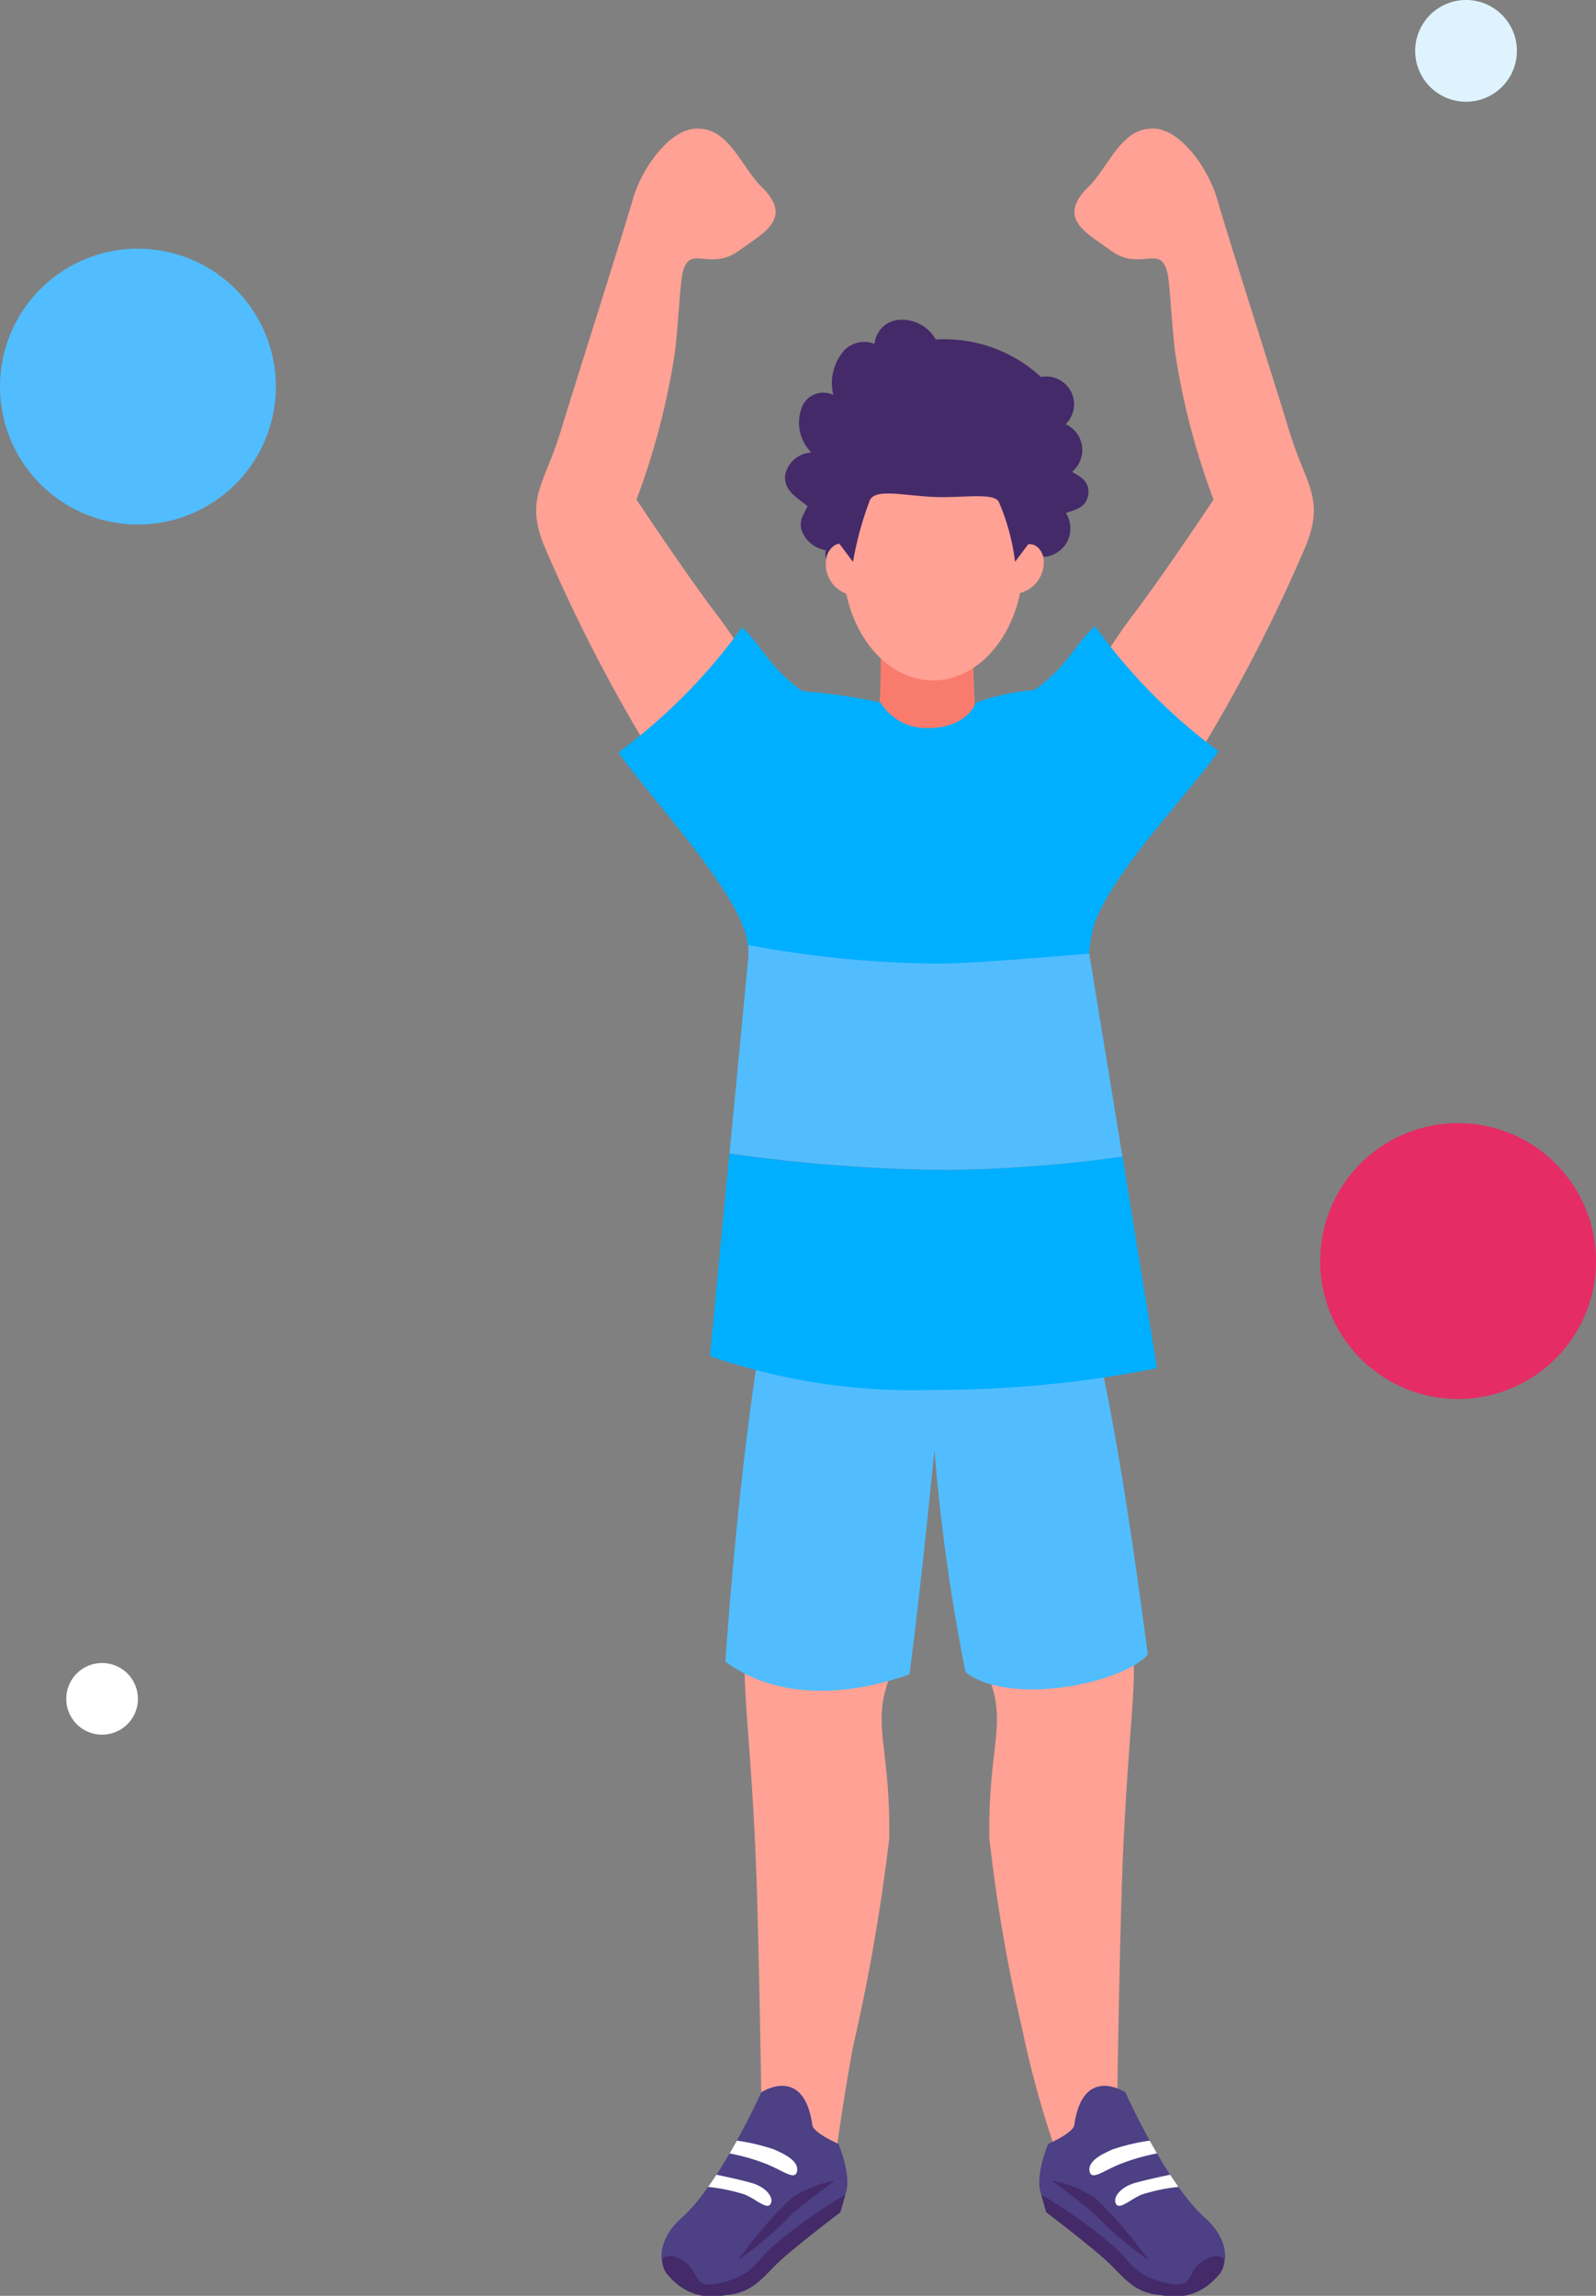 <svg xmlns="http://www.w3.org/2000/svg" width="63.348" height="91.113" viewBox="0 0 63.348 91.113">
  <rect x="0" y="0" width="63.348" height="91.113" fill="#808080" stroke="none"/>
  <g id="yes" transform="translate(-153 -249.257)">
    <g id="Groupe_1881" data-name="Groupe 1881" transform="translate(184.157 261.931)">
      <path id="Tracé_1493" data-name="Tracé 1493" d="M305.356,281.422a1.127,1.127,0,0,0-.254-1.892,1.1,1.1,0,0,0-.976-1.87,5.653,5.653,0,0,0-4.18-1.49,1.543,1.543,0,0,0-1.507-.778,1.048,1.048,0,0,0-.918.952,1.119,1.119,0,0,0-1.176.224,1.968,1.968,0,0,0-.466,1.8.919.919,0,0,0-1.21.406,1.676,1.676,0,0,0,.34,1.88,1.111,1.111,0,0,0-1.046.94c-.017.574.416.808.891,1.186-.132.331-.352.547-.23.966a1.229,1.229,0,0,0,.955.785c-.123.807.824,1.04,1.332.488a7.494,7.494,0,0,0,1.819.267c.509.013,1.01-.094,1.514-.091a11.886,11.886,0,0,1,1.958.4,1.358,1.358,0,0,0,1.652-.839,1.132,1.132,0,0,0,1.259-1.7c.336-.122.742-.2.858-.608C306.153,281.811,305.624,281.581,305.356,281.422Z" transform="translate(-293.962 -275.37)" fill="#442a69"/>
    </g>
    <g id="Groupe_1882" data-name="Groupe 1882" transform="translate(185.764 266.853)">
      <path id="Tracé_1448" data-name="Tracé 1448" d="M95.206,306.916s.007,1.176-.049,1.787a1.988,1.988,0,0,0,1.735,1.041c.535.067,1.974-.126,2.043-1.041-.051-.952-.069-1.958-.069-1.958Z" transform="translate(-93.01 -298.428)" fill="#f97b6e"/>
      <path id="Tracé_1449" data-name="Tracé 1449" d="M101.5,302.317c-.211-.641-.708-.465-.708-.465s-.041.1-.1.233c-.172-2.387-1.7-4.255-3.564-4.255-1.792,0-3.273,1.731-3.536,3.988-.157-.034-.443-.025-.652.394a1.248,1.248,0,0,0,.741,1.585c.421,1.984,1.8,3.44,3.448,3.44s3.038-1.469,3.452-3.466A1.264,1.264,0,0,0,101.5,302.317Z" transform="translate(-92.856 -297.831)" fill="#ffa194"/>
    </g>
    <path id="Tracé_1675" data-name="Tracé 1675" d="M100.6,297.876c-1.2-1.979-5.394-2.1-6.612-.146-.629,1.006-.546,3.975-.546,3.975l.546.729a13.149,13.149,0,0,1,.675-2.462c.246-.453,1.322-.17,2.542-.116,1.08.048,2.315-.181,2.561.174a8.658,8.658,0,0,1,.655,2.4l.546-.729S101.006,298.546,100.6,297.876Z" transform="translate(92.869 -30.877)" fill="#442a69"/>
    <g id="Groupe_1807" data-name="Groupe 1807" transform="translate(153 249.257)">
      <g id="Groupe_1806" data-name="Groupe 1806" transform="translate(21.286 5.106)">
        <path id="Tracé_1491" data-name="Tracé 1491" d="M293.867,290.638a22.169,22.169,0,0,0-2.3-3.837c-1.171-1.523-3.224-4.611-3.224-4.611a28.777,28.777,0,0,0,1.54-5.947c.257-2.568.172-3.167.514-3.509s1.095.257,2.025-.428,2.166-1.257.913-2.5c-.884-.874-1.312-2.38-2.625-2.34-1.072.033-2.168,1.6-2.51,2.8s-2.351,7.513-2.853,9.172c-.655,2.161-1.427,2.682-.676,4.565a64.525,64.525,0,0,0,4.1,8.014C290.143,294.047,293.867,290.638,293.867,290.638Z" transform="translate(-284.366 -267.469)" fill="#ffa194"/>
        <path id="Tracé_1492" data-name="Tracé 1492" d="M307.209,290.638a22.162,22.162,0,0,1,2.3-3.837c1.171-1.523,3.224-4.611,3.224-4.611a28.816,28.816,0,0,1-1.541-5.947c-.256-2.568-.171-3.167-.513-3.509s-1.095.257-2.025-.428-2.166-1.257-.913-2.5c.884-.874,1.312-2.38,2.625-2.34,1.071.033,2.168,1.6,2.51,2.8s2.351,7.513,2.853,9.172c.655,2.161,1.427,2.682.676,4.565a64.53,64.53,0,0,1-4.1,8.014C310.933,294.047,307.209,290.638,307.209,290.638Z" transform="translate(-285.851 -267.469)" fill="#ffa194"/>
        <path id="Tracé_1494" data-name="Tracé 1494" d="M294.242,327.914s-.347,1.469-.931,3.625c-.321,1.185.224,3.938.4,10.214.126,4.538.182,9.2.182,9.2l2.827,1.689s.3-2.444.795-5.127a77.007,77.007,0,0,0,1.437-8.274c.04-3.261-.558-4.293-.171-5.8a24.285,24.285,0,0,0,.93-5.281Z" transform="translate(-284.941 -271.399)" fill="#ffa194"/>
        <path id="Tracé_1495" data-name="Tracé 1495" d="M308.254,327.914s.347,1.469.931,3.625c.321,1.185-.224,3.938-.4,10.214-.126,4.538-.182,9.2-.182,9.2l-2.065,1.689a39.538,39.538,0,0,1-1.681-5.788,64.852,64.852,0,0,1-1.312-7.613c-.04-3.261.558-4.293.171-5.8a24.284,24.284,0,0,1-.93-5.281Z" transform="translate(-285.563 -271.399)" fill="#ffa194"/>
        <path id="Tracé_1496" data-name="Tracé 1496" d="M309.16,331.4c-.452-3.416-1.077-7.869-1.837-11.431a9.077,9.077,0,0,1-1.954-.627h-9.727a9.187,9.187,0,0,1-2.021.642c-.5,3.338-.929,7.465-1.229,11.7,2.223,1.614,5.09,1.29,7.309.5.484-3.7.989-8.914.989-8.914a76.326,76.326,0,0,0,1.236,8.835C303.738,333.472,308.175,332.531,309.16,331.4Z" transform="translate(-284.887 -270.842)" fill="#51bdff"/>
        <g id="Groupe_1802" data-name="Groupe 1802" transform="translate(3.267 19.745)">
          <path id="Tracé_1497" data-name="Tracé 1497" d="M301.254,311.625a63.936,63.936,0,0,1-8.744-.653l-.772,8.039a24.657,24.657,0,0,0,8.85,1.34,45.141,45.141,0,0,0,8.894-.861l-1.371-8.4A55.86,55.86,0,0,1,301.254,311.625Z" transform="translate(-288.112 -290.042)" fill="#00afff"/>
          <path id="Tracé_1498" data-name="Tracé 1498" d="M306.734,300.437c.7-2.052,3.7-5.142,4.941-6.885a22.568,22.568,0,0,1-4.907-4.965c-.82.741-1.064,1.579-2.4,2.531a9.192,9.192,0,0,0-2.322.5s-.333,1.013-1.9,1.013a2.125,2.125,0,0,1-1.888-1.013,22.632,22.632,0,0,0-3.1-.453c-1.353-.966-1.6-1.81-2.4-2.531a22.538,22.538,0,0,1-4.907,4.964c1.427,2,5.038,5.809,5.141,7.691a42.246,42.246,0,0,0,7.618.74c1.044,0,3.92-.231,5.921-.4A5.965,5.965,0,0,1,306.734,300.437Z" transform="translate(-287.86 -288.587)" fill="#00afff"/>
          <path id="Tracé_1499" data-name="Tracé 1499" d="M308.164,310.518l-1.317-8.06c-2,.173-4.877.4-5.921.4a42.162,42.162,0,0,1-7.618-.74,4.07,4.07,0,0,1,0,.574l-.739,7.7a63.937,63.937,0,0,0,8.744.653A55.848,55.848,0,0,0,308.164,310.518Z" transform="translate(-288.166 -289.467)" fill="#51bdff"/>
        </g>
        <g id="Groupe_1804" data-name="Groupe 1804" transform="translate(19.963 77.673)">
          <path id="Tracé_1503" data-name="Tracé 1503" d="M309.134,350.8s-1.686-1.113-2.026,1.3c-.045.318-1.041.748-1.041.748s-.7,1.687-.119,2.225a22.292,22.292,0,0,0,2.7,1.963c1.025.653,1.118,2.424,3.576,1.448,1.145-.453,1.144-1.753.078-2.695C310.747,354.411,309.134,350.8,309.134,350.8Z" transform="translate(-305.716 -350.543)" fill="#4d4085"/>
          <path id="Tracé_1504" data-name="Tracé 1504" d="M313.053,357.7s-.284-.3-.889.138c-.669.489-.244,1.116-1.492.806s-1.228-.771-2.048-1.474a19.5,19.5,0,0,0-2.826-2.01l.2.7s1.569,1.195,2.3,1.842,1.108,1.37,2.271,1.448a2.212,2.212,0,0,0,2.219-.744A.813.813,0,0,0,313.053,357.7Z" transform="translate(-305.722 -350.843)" fill="#442a69"/>
          <path id="Tracé_1505" data-name="Tracé 1505" d="M310.24,352.868l.289.509a8.1,8.1,0,0,0-1.323.367c-.769.278-1.269.744-1.352.344s.472-.678.916-.872A8.262,8.262,0,0,1,310.24,352.868Z" transform="translate(-305.855 -350.694)" fill="#fff"/>
          <path id="Tracé_1506" data-name="Tracé 1506" d="M311.122,354.318s-.8.158-1.389.324-.9.583-.76.833.562-.18,1.029-.374a7.23,7.23,0,0,1,1.449-.3Z" transform="translate(-305.926 -350.789)" fill="#fff"/>
          <path id="Tracé_1507" data-name="Tracé 1507" d="M310.083,357.714a17.946,17.946,0,0,0-2.069-2.416,4.112,4.112,0,0,0-1.756-.722s1.144.831,1.707,1.333A14.155,14.155,0,0,0,310.083,357.714Z" transform="translate(-305.751 -350.805)" fill="#442a69"/>
        </g>
        <g id="Groupe_1805" data-name="Groupe 1805" transform="translate(4.97 77.673)">
          <path id="Tracé_1508" data-name="Tracé 1508" d="M293.641,350.8s1.686-1.113,2.026,1.3c.045.318,1.041.748,1.041.748s.7,1.687.119,2.225a22.294,22.294,0,0,1-2.7,1.963c-1.025.653-1.118,2.424-3.577,1.448-1.144-.453-1.143-1.753-.077-2.695C292.028,354.411,293.641,350.8,293.641,350.8Z" transform="translate(-289.681 -350.543)" fill="#4d4085"/>
          <path id="Tracé_1509" data-name="Tracé 1509" d="M289.73,357.7s.284-.3.889.138c.669.489.244,1.116,1.492.806s1.228-.771,2.048-1.474a19.5,19.5,0,0,1,2.826-2.01l-.2.7s-1.569,1.195-2.3,1.842-1.108,1.37-2.271,1.448a2.212,2.212,0,0,1-2.219-.744A.813.813,0,0,1,289.73,357.7Z" transform="translate(-289.684 -350.843)" fill="#442a69"/>
          <path id="Tracé_1510" data-name="Tracé 1510" d="M292.862,352.868l-.289.509a8.1,8.1,0,0,1,1.323.367c.769.278,1.269.744,1.352.344s-.472-.678-.916-.872A8.262,8.262,0,0,0,292.862,352.868Z" transform="translate(-289.869 -350.694)" fill="#fff"/>
          <path id="Tracé_1511" data-name="Tracé 1511" d="M291.991,354.318s.8.158,1.389.324.9.583.76.833-.562-.18-1.029-.374a7.23,7.23,0,0,0-1.449-.3Z" transform="translate(-289.81 -350.789)" fill="#fff"/>
          <path id="Tracé_1512" data-name="Tracé 1512" d="M292.939,357.714a17.947,17.947,0,0,1,2.069-2.416,4.113,4.113,0,0,1,1.756-.722s-1.143.831-1.707,1.333A14.154,14.154,0,0,1,292.939,357.714Z" transform="translate(-289.893 -350.805)" fill="#442a69"/>
        </g>
      </g>
      <path id="Tracé_1514" data-name="Tracé 1514" d="M272.548,278.036a5.474,5.474,0,1,1-5.474-5.473A5.474,5.474,0,0,1,272.548,278.036Z" transform="translate(-261.599 -262.694)" fill="#51bdff"/>
      <path id="Tracé_1562" data-name="Tracé 1562" d="M264.442,273.984a1.422,1.422,0,1,1-1.422-1.421A1.422,1.422,0,0,1,264.442,273.984Z" transform="translate(-258.968 -206.564)" fill="#fff"/>
      <path id="Tracé_1515" data-name="Tracé 1515" d="M328.591,315.155a5.474,5.474,0,1,1-5.474-5.474A5.474,5.474,0,0,1,328.591,315.155Z" transform="translate(-265.243 -265.108)" fill="#e52c65"/>
      <path id="Tracé_1516" data-name="Tracé 1516" d="M325.714,264.027a2.019,2.019,0,1,1-2.019-2.019A2.019,2.019,0,0,1,325.714,264.027Z" transform="translate(-265.505 -262.008)" fill="#dff3ff"/>
    </g>
  </g>
</svg>
